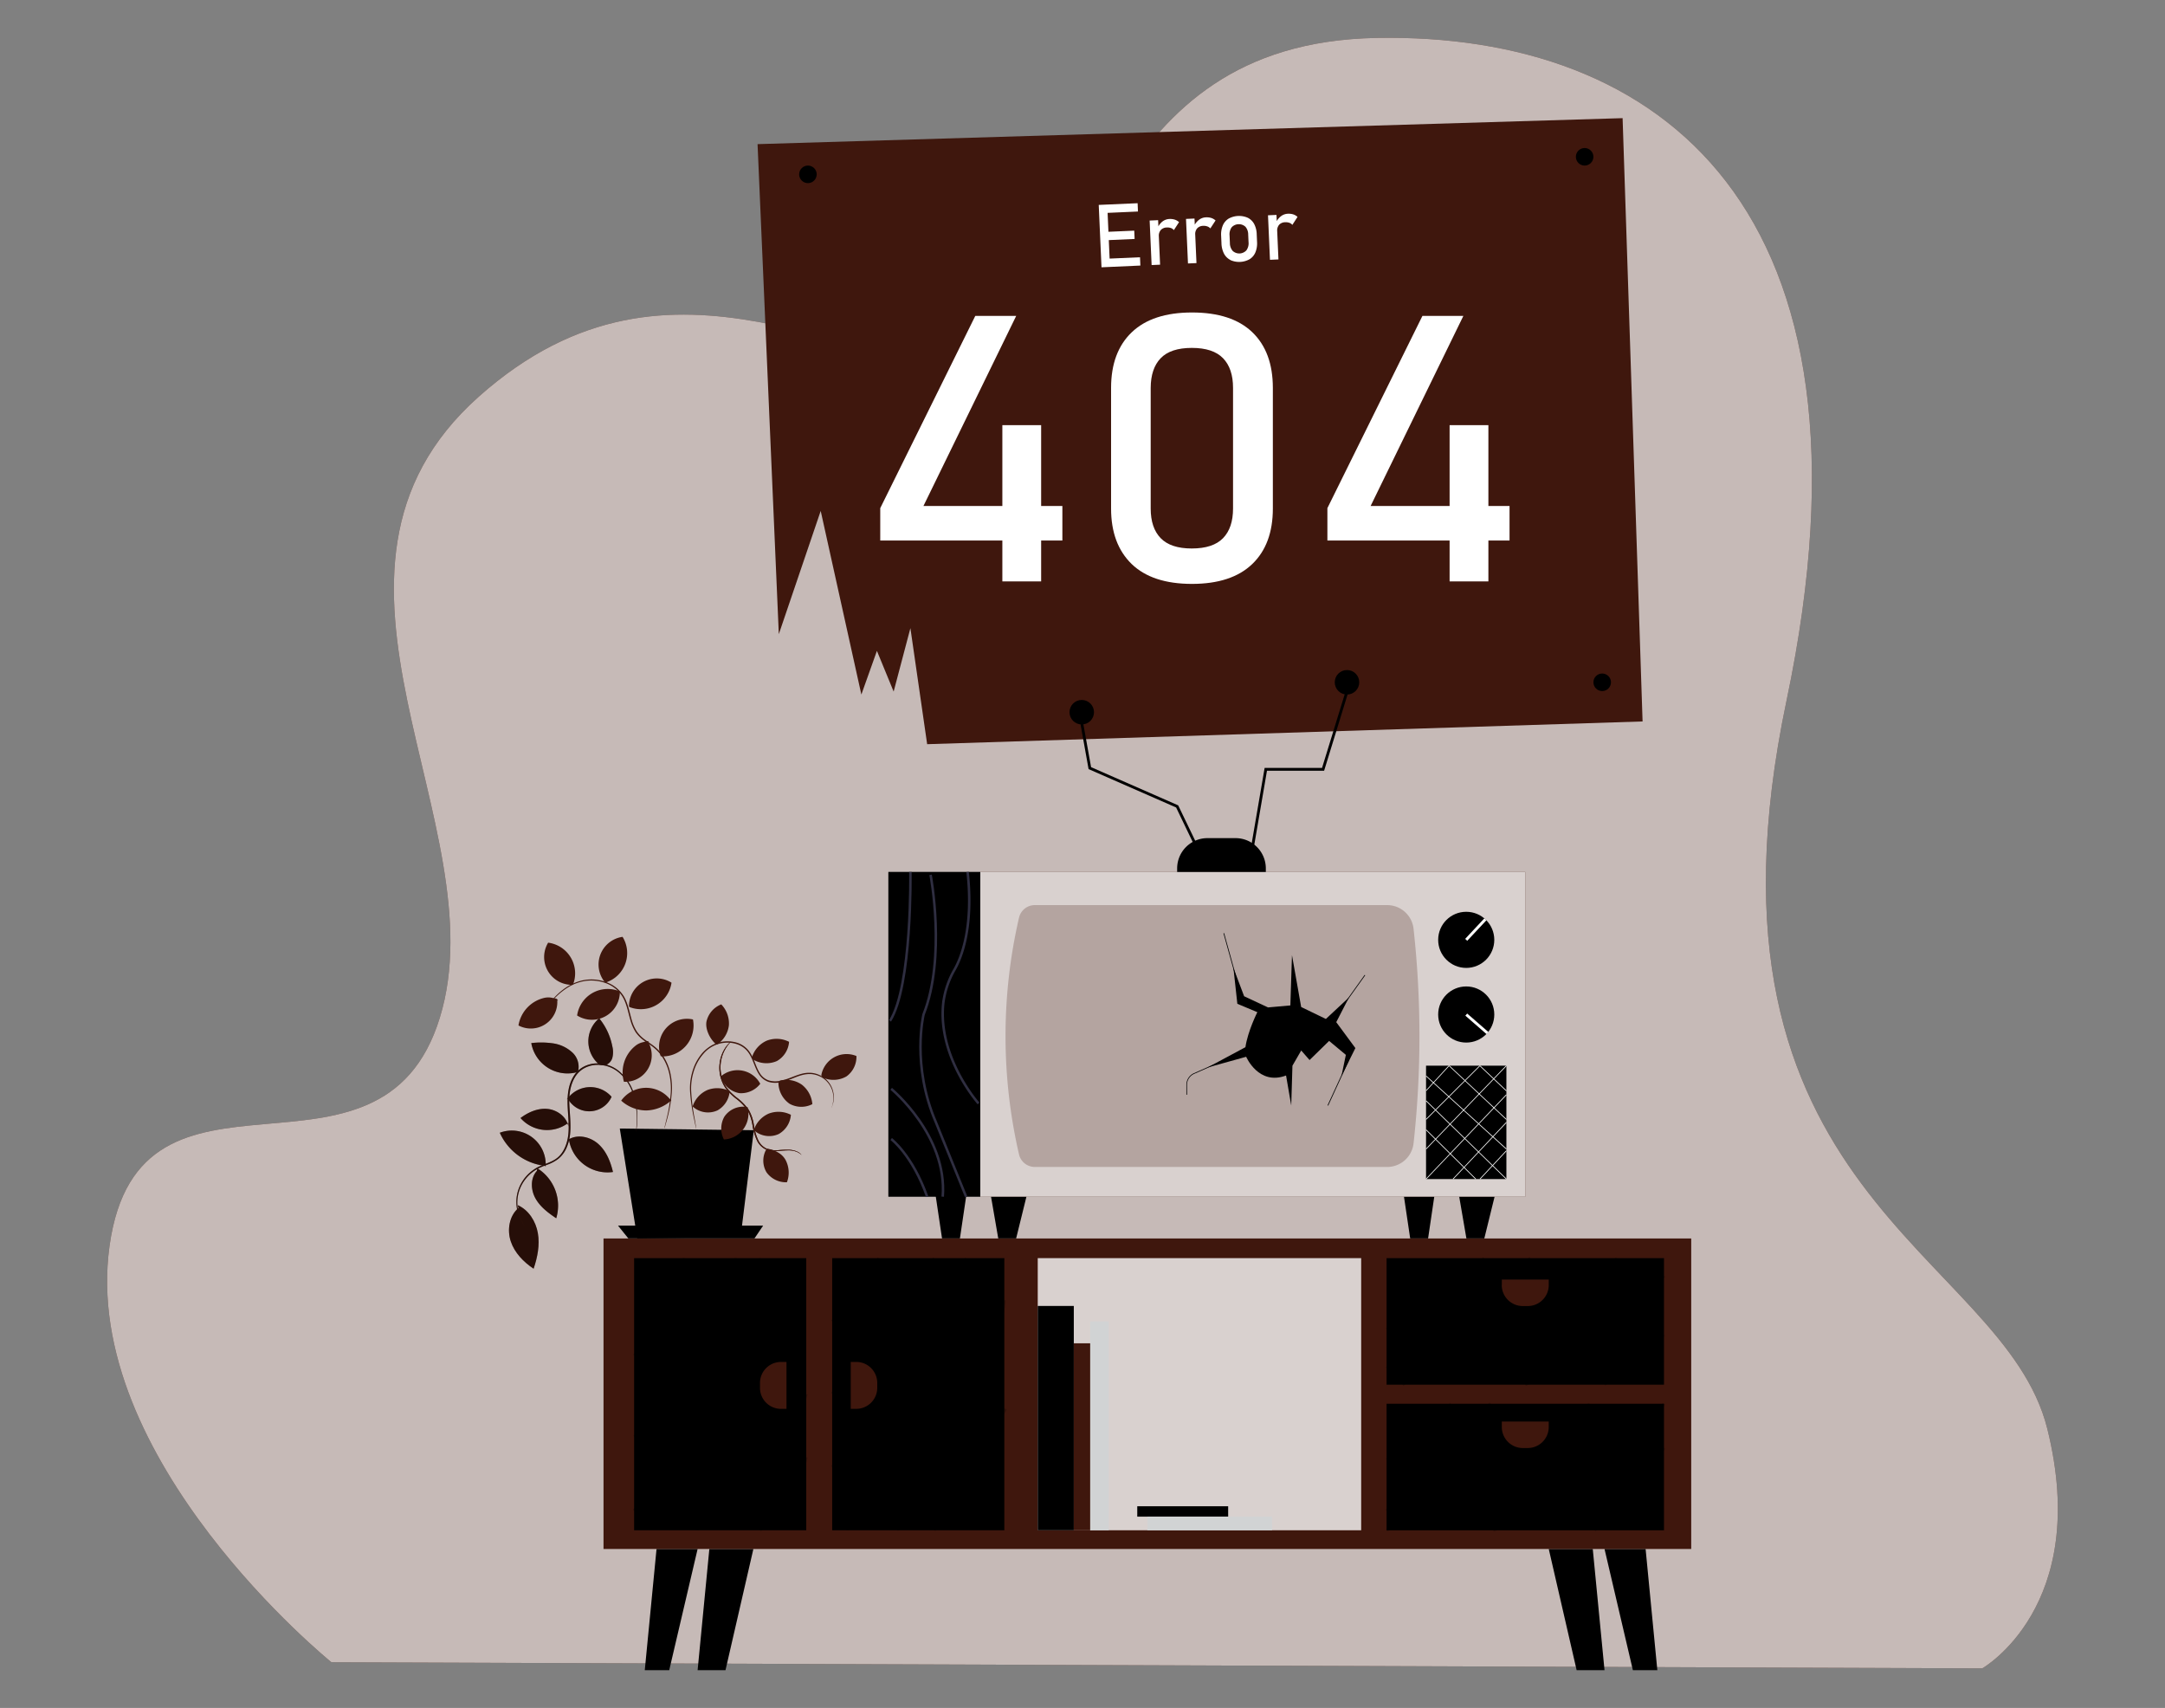 <!DOCTYPE svg PUBLIC "-//W3C//DTD SVG 1.1//EN" "http://www.w3.org/Graphics/SVG/1.1/DTD/svg11.dtd">
<svg id="a9745a72-b278-468b-8658-92c282aa8c47" data-name="Layer 1" xmlns="http://www.w3.org/2000/svg" width="865.76" height="682.89" viewBox="0 0 865.76 682.89">
<rect x="0" y="0" width="865.76" height="682.89" fill="#808080" stroke="none"/>
<defs>
<style xmlns="http://www.w3.org/1999/xhtml">*, ::after, ::before { box-sizing: border-box; }
img, svg { vertical-align: middle; }
</style>
<style xmlns="http://www.w3.org/1999/xhtml">*, body, html { -webkit-font-smoothing: antialiased; }
img, svg { max-width: 100%; }
</style>
</defs>
<path d="M132.53,664.61S32,583.43,43.8,498.19,152.24,484,175.9,406.86,112.35,229,191.45,158.6,343.5,155.2,392.8,141,438.15,17.19,550.54,15.16,756.1,82.13,714.44,280,801,500.22,818.69,571.25s-26,95.81-26,95.81Z" fill="#3f170d" data-primary="true"/>
<path d="M132.53,664.61S32,583.43,43.8,498.19,152.24,484,175.9,406.86,112.35,229,191.45,158.6,343.5,155.2,392.8,141,438.15,17.19,550.54,15.16,756.1,82.13,714.44,280,801,500.22,818.69,571.25s-26,95.81-26,95.81Z" fill="#fff" opacity="0.7"/>
<polygon points="262.54 619.33 257.84 667.78 267.62 667.78 278.97 619.33 262.54 619.33" fill="#000000" data-secondary="true"/>
<polygon points="278.97 667.78 283.66 619.33 301.27 619.33 290.12 667.78 278.97 667.78" fill="#000000" data-secondary="true"/>
<polygon points="658.06 619.33 662.75 667.78 652.97 667.78 641.63 619.33 658.06 619.33" fill="#000000" data-secondary="true"/>
<polygon points="641.63 667.78 636.93 619.33 619.33 619.33 630.48 667.78 641.63 667.78" fill="#000000" data-secondary="true"/>
<polygon points="376.71 495.18 373.62 474.45 386.93 474.45 383.86 495.18 376.71 495.18" fill="#000000" data-secondary="true"/>
<polygon points="395.61 474.45 399.19 495.18 406.34 495.18 411.45 474.45 395.61 474.45" fill="#000000" data-secondary="true"/>
<polygon points="563.92 495.18 560.84 474.45 574.14 474.45 571.08 495.18 563.92 495.18" fill="#000000" data-secondary="true"/>
<polygon points="582.83 474.45 586.4 495.18 593.56 495.18 598.66 474.45 582.83 474.45" fill="#000000" data-secondary="true"/>
<rect x="392" y="348.63" width="217.95" height="129.85" fill="#3f170d" data-primary="true"/>
<rect x="392" y="348.63" width="217.95" height="129.85" fill="#fff" opacity="0.8"/>
<path d="M554.7,466.59H413.82a6.49,6.49,0,0,1-6.32-5,210.2,210.2,0,0,1,0-94.7,6.48,6.48,0,0,1,6.32-5H554.7a10.62,10.62,0,0,1,10.56,9.42,391.73,391.73,0,0,1,0,85.91A10.63,10.63,0,0,1,554.7,466.59Z" fill="#3f170d" opacity="0.24" data-primary="true"/>
<polygon points="302.94 57.63 648.86 47.24 656.85 288.46 370.76 297.55 364.06 251.15 357.36 276.51 350.67 260.24 344.45 277.7 328.19 204.28 311.44 253.55 302.94 57.63" fill="#3f170d" data-primary="true"/>
<path d="M352,203.17l38-76.85h16.36l-37.09,76h55.56v13.79H352ZM400.83,170h15.51v62.47H400.83Z" fill="#fff"/>
<path d="M452.54,225.51q-8.24-8-8.23-22.19V155.08q0-14.31,8.26-22.22t24.08-7.92q15.9,0,24.12,7.88T509,155.08v48.24q0,14.31-8.26,22.22t-24.08,7.92Q460.77,233.46,452.54,225.51Zm36.54-10.33q4-4.12,4-11.86V155.08q0-7.74-4-11.86t-12.47-4.12q-8.49,0-12.46,4.12t-4,11.86v48.24q0,7.74,4,11.86t12.42,4.12Q485.08,219.3,489.08,215.18Z" fill="#fff"/>
<path d="M530.81,203.17l38-76.85h16.37l-37.09,76h55.56v13.79H530.81ZM579.68,170h15.51v62.47H579.68Z" fill="#fff"/>
<path d="M439.37,81.93l3.4-.15,1.1,24.94-3.39.15Zm1.65-.07,13.9-.61.14,3.32-13.89.62Zm.48,10.89,12.07-.53.15,3.32-12.07.54Zm.48,10.72,13.9-.61.14,3.32-13.89.62Z" fill="#fff"/>
<path d="M459.73,88.18l3.39-.15.79,17.8-3.39.15Zm8.52,3a4.06,4.06,0,0,0-1.6-.22,3.34,3.34,0,0,0-2.46,1,3.48,3.48,0,0,0-.78,2.58l-.5-3.41a6.6,6.6,0,0,1,1.95-2.57,4.81,4.81,0,0,1,2.76-1,6.23,6.23,0,0,1,2.16.26,4.73,4.73,0,0,1,1.71,1L469.42,92A2.81,2.81,0,0,0,468.25,91.17Z" fill="#fff"/>
<path d="M474.27,87.53l3.4-.15.79,17.81-3.4.15Zm8.52,3a4,4,0,0,0-1.59-.23,3.31,3.31,0,0,0-2.46,1,3.49,3.49,0,0,0-.78,2.59l-.5-3.42a6.48,6.48,0,0,1,2-2.57,4.77,4.77,0,0,1,2.76-1,6.2,6.2,0,0,1,2.15.25,4.79,4.79,0,0,1,1.72,1L484,91.33A2.76,2.76,0,0,0,482.79,90.53Z" fill="#fff"/>
<path d="M492,103.93a5.9,5.9,0,0,1-2.55-2.54,9.69,9.69,0,0,1-1-4.16l-.13-2.9a9.35,9.35,0,0,1,.66-4.17,5.89,5.89,0,0,1,2.32-2.74,8.67,8.67,0,0,1,7.69-.34,5.93,5.93,0,0,1,2.56,2.52,9.35,9.35,0,0,1,1,4.1l.13,3a9.43,9.43,0,0,1-.66,4.2,5.88,5.88,0,0,1-2.32,2.74,8.58,8.58,0,0,1-7.69.34Zm6.44-3.86a4.8,4.8,0,0,0,.84-3.26l-.14-3a4.79,4.79,0,0,0-1.11-3.16,3.93,3.93,0,0,0-5.51.24,4.83,4.83,0,0,0-.83,3.25l.13,3a4.81,4.81,0,0,0,1.12,3.18,3.88,3.88,0,0,0,5.5-.25Z" fill="#fff"/>
<path d="M507.06,86.08l3.39-.15.79,17.8-3.39.15Zm8.52,3a4.06,4.06,0,0,0-1.6-.22,3.34,3.34,0,0,0-2.46,1,3.52,3.52,0,0,0-.78,2.58l-.5-3.41a6.6,6.6,0,0,1,2-2.57,4.81,4.81,0,0,1,2.76-1,6.23,6.23,0,0,1,2.16.26,4.73,4.73,0,0,1,1.71,1l-2.07,3.19A2.81,2.81,0,0,0,515.58,89.07Z" fill="#fff"/>
<circle cx="323.08" cy="69.71" r="3.51" fill="#000000" data-secondary="true"/>
<circle cx="633.68" cy="62.69" r="3.51" fill="#000000" data-secondary="true"/>
<circle cx="640.7" cy="272.8" r="3.51" fill="#000000" data-secondary="true"/>
<rect x="241.34" y="495.18" width="434.96" height="124.15" fill="#3f170d" data-primary="true"/>
<rect x="253.57" y="503.04" width="68.84" height="108.81" fill="#000000" data-secondary="true"/>
<rect x="332.78" y="503.04" width="68.84" height="108.81" fill="#000000" data-secondary="true"/>
<rect x="584.65" y="472.87" width="50.6" height="110.93" transform="translate(1138.28 -81.61) rotate(90)" fill="#000000" data-secondary="true"/>
<rect x="584.65" y="531.09" width="50.6" height="110.93" transform="translate(1196.5 -23.39) rotate(90)" fill="#000000" data-secondary="true"/>
<path d="M312.31,544.55h2.2a0,0,0,0,1,0,0v18.76a0,0,0,0,1,0,0h-2.2a8.4,8.4,0,0,1-8.4-8.4v-2A8.4,8.4,0,0,1,312.31,544.55Z" fill="#3f170d" data-primary="true"/>
<rect x="414.98" y="503.04" width="129.34" height="108.81" fill="#fff" opacity="0.8"/>
<rect x="414.98" y="522.16" width="14.42" height="89.69" fill="#000000" data-secondary="true"/>
<rect x="429.4" y="537.09" width="6.57" height="74.76" fill="#3f170d" data-primary="true"/>
<rect x="435.97" y="528.34" width="7.39" height="83.52" fill="#d1d3d4"/>
<rect x="454.78" y="602.25" width="36.35" height="4.15" fill="#000000" data-secondary="true"/>
<rect x="458.82" y="606.4" width="49.86" height="5.46" fill="#d1d3d4"/>
<rect x="570.26" y="426.09" width="32.13" height="45.34" fill="#000000" data-secondary="true"/>
<circle cx="586.33" cy="405.63" r="11.22" fill="#000000" data-secondary="true"/>
<circle cx="586.33" cy="375.78" r="11.22" fill="#000000" data-secondary="true"/>
<path d="M493.23,387l1.57,14.35,8,3.35s-3.81,7.49-4.77,14l-15.16,8.13,15.46-4.3s4.95,11.64,15.95,7.49l2.07,12,.48-15.92,3.51-6.08,3.34,3.82,7.82-7.65,6.69,5.58-1.75,8.45L542,419.05l-7.65-10.36,5.1-9.89-9.25,8.61-9.88-4.78-3.67-20.73L516,402l-8.93.8-9.56-4.47Z" fill="#000000" data-secondary="true"/>
<polygon points="494.95 393.71 489.25 373.17 489.52 373.09 495.22 393.64 494.95 393.71" fill="#000000" data-secondary="true"/>
<polygon points="535.34 404.8 535.11 404.63 545.71 389.79 545.94 389.95 535.34 404.8" fill="#000000" data-secondary="true"/>
<path d="M474.69,437.71h-.27v-3.95a5.09,5.09,0,0,1,3-4.66l10-4.42.12.25-10,4.42a4.83,4.83,0,0,0-2.87,4.41Z" fill="#000000" data-secondary="true"/>
<polygon points="531.13 442.07 530.87 441.95 539.32 423.56 539.58 423.68 531.13 442.07" fill="#000000" data-secondary="true"/>
<rect x="355.25" y="348.63" width="36.75" height="129.85" fill="#000000" data-secondary="true"/>
<rect x="355.25" y="348.63" width="36.75" height="129.85" opacity="0.22"/>
<path d="M482.84,335.11h11.24a12.11,12.11,0,0,1,12.11,12.11v1.41a0,0,0,0,1,0,0H470.73a0,0,0,0,1,0,0v-1.41A12.11,12.11,0,0,1,482.84,335.11Z" fill="#000000" data-secondary="true"/>
<polygon points="477.15 337.07 470.32 322.85 435.31 307.51 431.91 288.56 433.01 288.37 436.31 306.73 471.14 322 478.16 336.58 477.15 337.07" fill="#000000" data-secondary="true"/>
<polygon points="501.52 338.07 500.42 337.88 505.71 307.04 528.67 307.04 538.12 276.34 539.19 276.67 529.5 308.16 506.65 308.16 501.52 338.07" fill="#000000" data-secondary="true"/>
<circle cx="432.58" cy="284.76" r="4.9" fill="#000000" data-secondary="true"/>
<circle cx="538.65" cy="272.8" r="4.9" fill="#000000" data-secondary="true"/>
<rect x="584.55" y="371.13" width="11.21" height="1.12" transform="translate(-84.48 548.62) rotate(-46.9)" fill="#fff"/>
<rect x="590" y="403.7" width="1.12" height="11.22" transform="translate(-105.84 586.28) rotate(-48.98)" fill="#fff"/>
<path d="M364.06,348.63s.73,45.51-8.16,59.56" fill="none" stroke="#2f2e41" stroke-miterlimit="10"/>
<path d="M372.13,349.79s6.28,32.85-2.81,55.84c0,0-4.94,20.23,4.95,43.13l12.06,29.71" fill="none" stroke="#2f2e41" stroke-miterlimit="10"/>
<path d="M391.32,441.2s-16.46-18.42-14.11-40.14a35.53,35.53,0,0,1,4.56-13.48c2.63-4.67,7.6-16.79,5.16-38.95" fill="none" stroke="#2f2e41" stroke-miterlimit="10"/>
<path d="M356.37,435.34s22.55,18.57,20.62,43.13" fill="none" stroke="#2f2e41" stroke-miterlimit="10"/>
<path d="M356.37,455.41s8.44,6.35,14.39,23.06" fill="none" stroke="#2f2e41" stroke-miterlimit="10"/>
<polygon points="570.36 436.2 570.16 436.02 579.37 426 579.57 426.19 570.36 436.2" fill="#fff"/>
<polygon points="570.36 447.69 570.16 447.49 591.72 426 591.91 426.19 570.36 447.69" fill="#fff"/>
<polygon points="570.36 459.52 570.16 459.33 602.29 426 602.49 426.19 570.36 459.52" fill="#fff"/>
<polygon points="570.36 471.52 570.16 471.33 602.29 437.61 602.5 437.8 570.36 471.52" fill="#fff"/>
<polygon points="581.14 471.52 580.94 471.33 602.29 448.67 602.5 448.86 581.14 471.52" fill="#fff"/>
<polygon points="591.92 471.52 591.71 471.33 602.29 460 602.5 460.19 591.92 471.52" fill="#fff"/>
<polygon points="590.06 471.53 570.16 451.81 570.36 451.61 590.26 471.33 590.06 471.53" fill="#fff"/>
<polygon points="602.3 471.53 570.16 440.23 570.36 440.03 602.49 471.33 602.3 471.53" fill="#fff"/>
<polygon points="602.3 459.53 570.17 430.31 570.36 430.11 602.49 459.32 602.3 459.53" fill="#fff"/>
<polygon points="602.3 447.69 579.37 426.19 579.56 425.99 602.49 447.49 602.3 447.69" fill="#fff"/>
<rect x="596.96" y="423.82" width="0.28" height="14.57" transform="translate(-126.47 568.29) rotate(-46.56)" fill="#fff"/>
<g opacity="0.2">
<path d="M554.77,532l-.58-1c.28-.17,28.24-17.1,38.91-28.35l.81.76C583.14,514.79,555.05,531.8,554.77,532Z"/>
</g>
<g opacity="0.2">
<path d="M554.81,547.53l-.66-.9c.16-.11,16.3-12,24.63-19.4.85-.76,1.56-1.35,2.24-1.87,5.33-4,23.3-17.63,30.66-22.78l.64.92c-7.35,5.13-25.3,18.71-30.62,22.75-.66.5-1.35,1.07-2.18,1.81C571.15,535.54,555,547.42,554.81,547.53Z"/>
</g>
<g opacity="0.2">
<path d="M561.16,554.1l-.64-.92c.19-.13,19.4-13.36,36.41-19.06.39-.17,43.41-18.31,49-31.3l1,.44c-5.76,13.41-47.84,31.15-49.63,31.9C580.43,540.82,561.35,554,561.16,554.1Z"/>
</g>
<g opacity="0.2">
<path d="M610.17,554.15l-.45-1c.33-.14,32.8-14.5,55.25-43.38l.88.68C643.23,539.55,610.5,554,610.17,554.15Z"/>
</g>
<g opacity="0.2">
<rect x="638.02" y="543.11" width="31.02" height="1.12" transform="translate(-196.56 547.37) rotate(-40.01)"/>
</g>
<g opacity="0.2">
<path d="M554.81,584.14l-.66-.9c.15-.1,15-11.1,25.66-22.37l.81.77C569.86,573,555,584,554.81,584.14Z"/>
</g>
<g opacity="0.2">
<path d="M554.87,604.41l-.79-.78c.1-.1,9.44-9.49,17.8-17,.85-.75,1.56-1.35,2.25-1.87,2-1.52,5-5.29,8.12-9.29,4.32-5.49,9.21-11.7,13.52-14.71l.64.91c-4.18,2.92-9,9.07-13.28,14.49-3.33,4.23-6.21,7.89-8.33,9.49-.66.5-1.35,1.08-2.18,1.82C564.29,595,555,604.32,554.87,604.41Z"/>
</g>
<g opacity="0.2">
<path d="M554.75,612.34l-.54-1a227.81,227.81,0,0,1,31.94-13.78c.32-.13,34.16-13.34,49-36.62l1,.59c-15,23.6-49.2,37-49.54,37.08A224.94,224.94,0,0,0,554.75,612.34Z"/>
</g>
<g opacity="0.2">
<path d="M597.28,612.38l-.35-1.06c.44-.14,44.61-15.06,68-50.37l.93.61C642.26,597.21,597.73,612.24,597.28,612.38Z"/>
</g>
<g opacity="0.2">
<path d="M638.05,612.27l-.74-.83a149.5,149.5,0,0,0,27.63-32.81l.95.59A150.42,150.42,0,0,1,638.05,612.27Z"/>
</g>
<g opacity="0.2">
<path d="M254,542.39l-.84-.74a95.24,95.24,0,0,0,20-38.72l1.09.22A96.43,96.43,0,0,1,254,542.39Z"/>
</g>
<g opacity="0.2">
<path d="M253.9,574.93l-.65-.91c6.66-4.73,16.21-17.54,19-21.35.74-1,1.51-2,2.28-3l.23-.3c18.33-23.62,18.81-46.11,18.81-46.34l1.12,0c0,.22-.47,23.07-19.05,47l-.23.29c-.76,1-1.53,2-2.26,3C269.55,558.26,260.5,570.23,253.9,574.93Z"/>
</g>
<g opacity="0.2">
<path d="M254,604.32l-.93-.6a143.7,143.7,0,0,1,9.49-11.54,80.13,80.13,0,0,1,8.87-8.72c33.51-27.8,31.9-79.88,31.88-80.4l1.11,0c0,.53,1.66,53.14-32.28,81.3a80.58,80.58,0,0,0-8.75,8.6A135.24,135.24,0,0,0,254,604.32Z"/>
</g>
<g opacity="0.2">
<path d="M279.28,612l-1.06-.33c.06-.23,1.85-5.8,17.27-21.64,1.91-1.95,4-3.92,6.15-5.87,5.21-4.65,17.61-16.59,20.24-26.87l1.08.28c-2.7,10.57-15.29,22.7-20.58,27.42-2.15,1.93-4.2,3.89-6.09,5.82C281.17,606.36,279.3,612,279.28,612Z"/>
</g>
<g opacity="0.2">
<path d="M304.29,612.26l-.77-.81c.15-.15,15.47-15.12,18.35-28.93l1.09.23C320,596.89,304.93,611.63,304.29,612.26Z"/>
</g>
<g opacity="0.2">
<path d="M333.19,528.72l-.82-.76c10.2-10.9,18.48-25.06,18.56-25.2l1,.56C351.81,503.46,343.47,517.72,333.19,528.72Z"/>
</g>
<g opacity="0.2">
<polygon points="333.24 557.57 332.32 556.94 340.96 544.23 373.18 502.7 374.06 503.38 341.87 544.89 333.24 557.57"/>
</g>
<g opacity="0.2">
<path d="M333.24,586.88l-.92-.65c4.77-6.77,16.65-22,23.3-30.45,1.94-2.46,4-4.77,6.44-7.47,15.28-16.78,23.65-45.14,23.74-45.43l1.07.32c-.09.28-8.53,28.89-24,45.86-2.45,2.69-4.47,5-6.39,7.41C351.15,563.28,338.17,579.87,333.24,586.88Z"/>
</g>
<g opacity="0.2">
<path d="M339.36,612l-1.08-.29c.07-.26,7.22-25.64,25.61-37.88a84.64,84.64,0,0,0,9.5-7.16c9.51-8.49,25.75-25.87,27.67-46.84l1.12.1c-2,21.35-18.41,39-28,47.58a86.23,86.23,0,0,1-9.64,7.25C346.47,586.76,339.43,611.75,339.36,612Z"/>
</g>
<g opacity="0.2">
<path d="M359,612.08c-.16-.38-3.9-9.46,7.7-25.85.18-.24,17.44-24.05,19.64-33.22l1.09.26c-2.25,9.39-19.1,32.63-19.82,33.61-11.2,15.81-7.62,24.67-7.58,24.75Z"/>
</g>
<g opacity="0.2">
<rect x="359.72" y="587.02" width="56.28" height="1.12" transform="translate(-315.2 624.81) rotate(-59.6)"/>
</g>
<path d="M348.61,544.55h2.2a0,0,0,0,1,0,0v18.76a0,0,0,0,1,0,0h-2.2a8.4,8.4,0,0,1-8.4-8.4v-2A8.4,8.4,0,0,1,348.61,544.55Z" transform="translate(691.01 1107.85) rotate(180)" fill="#3f170d" data-primary="true"/>
<path d="M613,507.48h2.2a0,0,0,0,1,0,0v18.76a0,0,0,0,1,0,0H613a8.4,8.4,0,0,1-8.4-8.4v-2a8.4,8.4,0,0,1,8.4-8.4Z" transform="translate(93.09 1126.8) rotate(-90)" fill="#3f170d" data-primary="true"/>
<path d="M613,564.24h2.2a0,0,0,0,1,0,0V583a0,0,0,0,1,0,0H613a8.4,8.4,0,0,1-8.4-8.4v-2A8.4,8.4,0,0,1,613,564.24Z" transform="translate(36.32 1183.57) rotate(-90)" fill="#3f170d" data-primary="true"/>
<g id="ff052c1b-c41f-4806-8f0b-b0d2ba46f647" data-name="freepik--Plant--inject-88">
<polyline points="254.84 495.14 247.85 451.23 301.44 451.89 296.16 494.57" fill="#000000" data-secondary="true"/>
<path d="M278,443.21a9.11,9.11,0,0,0,8.93.75,9.65,9.65,0,0,0,4.87-7.69,11,11,0,0,0-8.93-.44,10.77,10.77,0,0,0-5.91,6.6" fill="#3f170d" data-primary="true"/>
<path d="M302.47,452.67a9.14,9.14,0,0,0,8.93.75,9.64,9.64,0,0,0,4.87-7.69,10.92,10.92,0,0,0-8.93-.45,10.8,10.8,0,0,0-5.92,6.61" fill="#3f170d" data-primary="true"/>
<path d="M288.72,431.55a9.14,9.14,0,0,0,7,5.53,9.68,9.68,0,0,0,8.3-3.75,10.29,10.29,0,0,0-13.94-4.21,10.41,10.41,0,0,0-1.79,1.21" fill="#3f170d" data-primary="true"/>
<path d="M297.66,442.49a9.15,9.15,0,0,0-8,4,9.62,9.62,0,0,0-.18,9.1,10.28,10.28,0,0,0,9.8-10.74,10,10,0,0,0-.34-2.18" fill="#3f170d" data-primary="true"/>
<path d="M306.3,459.78a9.13,9.13,0,0,0,.21,8.93,9.59,9.59,0,0,0,8.17,4,10.9,10.9,0,0,0-.51-8.87c-1.41-2.57-3.94-3.83-7.12-4.55" fill="#3f170d" data-primary="true"/>
<path d="M320.54,461.81a6.23,6.23,0,0,0-2.12-1.35,9.22,9.22,0,0,0-2.9-.52,37.25,37.25,0,0,0-4,.24,11.46,11.46,0,0,1-4.87-.43,7.41,7.41,0,0,1-4-3.88,21.84,21.84,0,0,1-1.73-5.93,17.32,17.32,0,0,0-2.06-6.08,21.85,21.85,0,0,0-4.55-4.61,21.76,21.76,0,0,1-4.33-4.4,14.6,14.6,0,0,1-2.16-10,14.13,14.13,0,0,1,2.63-6.49,10.79,10.79,0,0,1,1.29-1.41,2.69,2.69,0,0,1,.51-.44,2.64,2.64,0,0,1-.43.52,14.06,14.06,0,0,0-1.18,1.47,14.71,14.71,0,0,0-.22,16.14,22,22,0,0,0,4.26,4.26,21.77,21.77,0,0,1,4.66,4.73,17.33,17.33,0,0,1,2.14,6.29,21.75,21.75,0,0,0,1.66,5.8,7,7,0,0,0,3.71,3.67,11.2,11.2,0,0,0,4.67.46,33.42,33.42,0,0,1,4-.14,8.72,8.72,0,0,1,3,.62,5,5,0,0,1,1.61,1,2.43,2.43,0,0,1,.33.38C320.52,461.75,320.55,461.8,320.54,461.81Z" fill="#3f170d" data-primary="true"/>
<path d="M320.54,461.81a6.23,6.23,0,0,0-2.12-1.35,9.22,9.22,0,0,0-2.9-.52,37.25,37.25,0,0,0-4,.24,11.46,11.46,0,0,1-4.87-.43,7.41,7.41,0,0,1-4-3.88,21.84,21.84,0,0,1-1.73-5.93,17.32,17.32,0,0,0-2.06-6.08,21.85,21.85,0,0,0-4.55-4.61,21.76,21.76,0,0,1-4.33-4.4,14.6,14.6,0,0,1-2.16-10,14.13,14.13,0,0,1,2.63-6.49,10.79,10.79,0,0,1,1.29-1.41,2.69,2.69,0,0,1,.51-.44,2.64,2.64,0,0,1-.43.52,14.06,14.06,0,0,0-1.18,1.47,14.71,14.71,0,0,0-.22,16.14,22,22,0,0,0,4.26,4.26,21.77,21.77,0,0,1,4.66,4.73,17.33,17.33,0,0,1,2.14,6.29,21.75,21.75,0,0,0,1.66,5.8,7,7,0,0,0,3.71,3.67,11.2,11.2,0,0,0,4.67.46,33.42,33.42,0,0,1,4-.14,8.72,8.72,0,0,1,3,.62,5,5,0,0,1,1.61,1,2.43,2.43,0,0,1,.33.38C320.52,461.75,320.55,461.8,320.54,461.81Z" fill="#3f170d" data-primary="true"/>
<path d="M218.21,466.31a13.56,13.56,0,0,0-18.34-13.4,22.62,22.62,0,0,0,17.85,13.2" fill="#3f170d" data-primary="true"/>
<path d="M214.68,468.17c-2.63,2.88-2.46,7.51-.58,10.93s5.1,5.83,8.33,8a17.6,17.6,0,0,0-7.57-20" fill="#3f170d" data-primary="true"/>
<path d="M227.38,454.68a15.63,15.63,0,0,0,17.08,14l.66-.08c-1-4.22-2.7-8.46-6-11.32s-8.39-3.93-12-1.52" fill="#3f170d" data-primary="true"/>
<path d="M227.27,450.38c-.66-3.84-4.47-6.62-8.32-7s-7.7,1.3-10.8,3.64a14.07,14.07,0,0,0,19.16,1.9" fill="#3f170d" data-primary="true"/>
<path d="M207.32,483c-3.68,3.14-4.6,8.74-3.07,13.33s5.11,8.25,9.13,10.94c1.55-4.56,2.52-9.43,1.71-14.18s-3.67-9.31-8.07-11.24" fill="#3f170d" data-primary="true"/>
<path d="M226.7,439.62a11.3,11.3,0,0,1,15.71-3,12.2,12.2,0,0,1,2.15,1.91,9.77,9.77,0,0,1-17.64.45" fill="#3f170d" data-primary="true"/>
<path d="M231.21,428.56a14.71,14.71,0,0,1-18.35-9.81,13.84,13.84,0,0,1-.4-1.69,33.2,33.2,0,0,1,8.85.13,14.41,14.41,0,0,1,7.81,3.86,7.82,7.82,0,0,1,2,7.51" fill="#3f170d" data-primary="true"/>
<path d="M239.71,425.69A12,12,0,0,1,238,408.76a12.25,12.25,0,0,1,1.6-1.62,25.2,25.2,0,0,1,5.26,11.22,9.31,9.31,0,0,1,0,4.63,4.27,4.27,0,0,1-3.24,3" fill="#3f170d" data-primary="true"/>
<g opacity="0.4">
<path d="M218.21,466.31a13.56,13.56,0,0,0-18.34-13.4,22.62,22.62,0,0,0,17.85,13.2"/>
</g>
<g opacity="0.4">
<path d="M214.68,468.17c-2.63,2.88-2.46,7.51-.58,10.93s5.1,5.83,8.33,8a17.6,17.6,0,0,0-7.57-20"/>
</g>
<g opacity="0.4">
<path d="M227.38,454.68a15.63,15.63,0,0,0,17.08,14l.66-.08c-1-4.22-2.7-8.46-6-11.32s-8.39-3.93-12-1.52"/>
</g>
<g opacity="0.4">
<path d="M227.27,450.38c-.66-3.84-4.47-6.62-8.32-7s-7.7,1.3-10.8,3.64a14.07,14.07,0,0,0,19.16,1.9"/>
</g>
<g opacity="0.4">
<path d="M207.32,483c-3.68,3.14-4.6,8.74-3.07,13.33s5.11,8.25,9.13,10.94c1.55-4.56,2.52-9.43,1.71-14.18s-3.67-9.31-8.07-11.24"/>
</g>
<g opacity="0.4">
<path d="M226.7,439.62a11.3,11.3,0,0,1,15.71-3,12.2,12.2,0,0,1,2.15,1.91,9.77,9.77,0,0,1-17.64.45"/>
</g>
<g opacity="0.4">
<path d="M231.21,428.56a14.71,14.71,0,0,1-18.35-9.81,13.84,13.84,0,0,1-.4-1.69,33.2,33.2,0,0,1,8.85.13,14.41,14.41,0,0,1,7.81,3.86,7.82,7.82,0,0,1,2,7.51"/>
</g>
<g opacity="0.4">
<path d="M239.71,425.69A12,12,0,0,1,238,408.76a12.25,12.25,0,0,1,1.6-1.62,25.2,25.2,0,0,1,5.26,11.22,9.31,9.31,0,0,1,0,4.63,4.27,4.27,0,0,1-3.24,3"/>
</g>
<path d="M254.41,452.65a1.61,1.61,0,0,1,0-.31,5,5,0,0,1,.06-.88c0-.78.12-1.92.14-3.35a30.28,30.28,0,0,0-2-12.17,18.52,18.52,0,0,0-4.89-6.9,13.11,13.11,0,0,0-8.93-3.28,11.18,11.18,0,0,0-5,1.26,9.93,9.93,0,0,0-3.88,3.7c-1.94,3.22-2.43,7.24-2.23,11.17s.7,7.94.27,11.78a18.43,18.43,0,0,1-1.48,5.46,11.43,11.43,0,0,1-3.35,4.32,16.62,16.62,0,0,1-4.59,2.35,23.89,23.89,0,0,0-4.34,2,15.75,15.75,0,0,0-5.68,6.19,15.07,15.07,0,0,0-1.64,6.78,16.29,16.29,0,0,0,.86,5.23,19.42,19.42,0,0,0,2,4.08s-.07-.07-.2-.23-.35-.47-.51-.72a13.83,13.83,0,0,1-1.53-3.05,15.54,15.54,0,0,1-1-5.31,15.17,15.17,0,0,1,1.6-7,16.12,16.12,0,0,1,5.79-6.41c2.65-1.77,6.15-2.24,8.85-4.32s4.12-5.75,4.53-9.44-.13-7.65-.28-11.69.3-8.17,2.34-11.52a10.54,10.54,0,0,1,4.12-3.91,11.66,11.66,0,0,1,5.27-1.3,13.53,13.53,0,0,1,9.24,3.45,19.06,19.06,0,0,1,5,7.09,25.65,25.65,0,0,1,1.68,7,37.3,37.3,0,0,1,.15,5.39,26.49,26.49,0,0,1-.26,3.4,4.43,4.43,0,0,1-.11.87A1.08,1.08,0,0,1,254.41,452.65Z" fill="#3f170d" data-primary="true"/>
<g opacity="0.4">
<path d="M254.41,452.65a1.61,1.61,0,0,1,0-.31,5,5,0,0,1,.06-.88c0-.78.12-1.92.14-3.35a30.28,30.28,0,0,0-2-12.17,18.52,18.52,0,0,0-4.89-6.9,13.11,13.11,0,0,0-8.93-3.28,11.18,11.18,0,0,0-5,1.26,9.93,9.93,0,0,0-3.88,3.7c-1.94,3.22-2.43,7.24-2.23,11.17s.7,7.94.27,11.78a18.43,18.43,0,0,1-1.48,5.46,11.43,11.43,0,0,1-3.35,4.32,16.62,16.62,0,0,1-4.59,2.35,23.89,23.89,0,0,0-4.34,2,15.75,15.75,0,0,0-5.68,6.19,15.07,15.07,0,0,0-1.64,6.78,16.29,16.29,0,0,0,.86,5.23,19.42,19.42,0,0,0,2,4.08s-.07-.07-.2-.23-.35-.47-.51-.72a13.83,13.83,0,0,1-1.53-3.05,15.54,15.54,0,0,1-1-5.31,15.17,15.17,0,0,1,1.6-7,16.12,16.12,0,0,1,5.79-6.41c2.65-1.77,6.15-2.24,8.85-4.32s4.12-5.75,4.53-9.44-.13-7.65-.28-11.69.3-8.17,2.34-11.52a10.54,10.54,0,0,1,4.12-3.91,11.66,11.66,0,0,1,5.27-1.3,13.53,13.53,0,0,1,9.24,3.45,19.06,19.06,0,0,1,5,7.09,25.65,25.65,0,0,1,1.68,7,37.3,37.3,0,0,1,.15,5.39,26.49,26.49,0,0,1-.26,3.4,4.43,4.43,0,0,1-.11.87A1.08,1.08,0,0,1,254.41,452.65Z"/>
</g>
<path d="M332.46,443.07a11.25,11.25,0,0,0,.8-3.93,9.53,9.53,0,0,0-1.05-4.54,9.43,9.43,0,0,0-4.36-4.22,9.83,9.83,0,0,0-3.45-.93,11.39,11.39,0,0,0-3.85.45c-2.62.69-5.22,2.23-8.34,2.8a9.83,9.83,0,0,1-4.82-.11,7.36,7.36,0,0,1-3.94-3.15c-1.87-2.9-2.4-6.55-4.66-9.22a9.19,9.19,0,0,0-4.23-2.77,12,12,0,0,0-4.95-.5,12.61,12.61,0,0,0-8.22,4.28,19.06,19.06,0,0,0-4.09,7.55,22.59,22.59,0,0,0-.91,7.49,80.54,80.54,0,0,0,1.39,11l.5,3a3.5,3.5,0,0,0,.13.77v.27a.75.75,0,0,0-.08-.26l-.18-.76c-.14-.72-.36-1.71-.61-2.94a72.77,72.77,0,0,1-1.59-11,23.15,23.15,0,0,1,.86-7.63,19.55,19.55,0,0,1,4.15-7.81,15,15,0,0,1,3.76-3,13,13,0,0,1,10-1,9.79,9.79,0,0,1,4.47,2.95c2.39,2.87,2.9,6.53,4.7,9.29A6.71,6.71,0,0,0,307.5,432a9.27,9.27,0,0,0,4.56.12c3-.57,5.58-2,8.31-2.73a11.57,11.57,0,0,1,4-.44,10,10,0,0,1,3.59,1,9.67,9.67,0,0,1,5.46,9.13,9.22,9.22,0,0,1-.58,3A4.63,4.63,0,0,1,332.46,443.07Z" fill="#3f170d" data-primary="true"/>
<path d="M301.11,423.61a10.43,10.43,0,0,0,9.56.63,9.66,9.66,0,0,0,4.87-7.69,11,11,0,0,0-8.93-.46,10.82,10.82,0,0,0-5.9,6.61" fill="#3f170d" data-primary="true"/>
<path d="M311.28,432.83a10.38,10.38,0,0,0,4.46,8.49,9.64,9.64,0,0,0,9.11.15,11,11,0,0,0-4.24-7.81,10.87,10.87,0,0,0-8.72-1.6" fill="#3f170d" data-primary="true"/>
<path d="M328.9,430.79a10.43,10.43,0,0,0,9.58-.4,9.63,9.63,0,0,0,4-8.16,10.28,10.28,0,0,0-14.05,7.69" fill="#3f170d" data-primary="true"/>
<path d="M286.31,417.51c-2.57-2.23-4.3-6.11-3.81-9a9.65,9.65,0,0,1,5.92-6.93,11,11,0,0,1,3.06,8.35,10.84,10.84,0,0,1-4.57,7.6" fill="#3f170d" data-primary="true"/>
<path d="M217.48,404.89a.64.64,0,0,1,.1-.24l.36-.66a27.64,27.64,0,0,1,1.55-2.42,26.09,26.09,0,0,1,7.66-7.25,19.16,19.16,0,0,1,6.89-2.53,16.88,16.88,0,0,1,8.36.89,13.62,13.62,0,0,1,7.16,5.84c1.64,2.87,2.16,6.24,3.12,9.47a17,17,0,0,0,2,4.46,13.7,13.7,0,0,0,3.4,3.35c1.27.94,2.61,1.8,3.83,2.78a16.75,16.75,0,0,1,3.11,3.35,20.79,20.79,0,0,1,3.19,7.81,27.25,27.25,0,0,1,.42,7.32,55.69,55.69,0,0,1-1.86,10.41c-.33,1.2-.6,2.14-.77,2.76a5.89,5.89,0,0,1-.32.95,6.55,6.55,0,0,1,.2-1c.16-.68.38-1.62.66-2.79A60.72,60.72,0,0,0,268.23,437a27.54,27.54,0,0,0-.49-7.19,20.42,20.42,0,0,0-3.16-7.58,15.73,15.73,0,0,0-3-3.24c-1.18-1-2.52-1.8-3.81-2.76a14.32,14.32,0,0,1-3.55-3.48,17.76,17.76,0,0,1-2.07-4.67c-1-3.28-1.5-6.59-3.08-9.34a13.08,13.08,0,0,0-6.84-5.65,16.79,16.79,0,0,0-8.1-.89,18.27,18.27,0,0,0-6.7,2.4,26.92,26.92,0,0,0-7.7,7c-.75,1-1.27,1.8-1.63,2.36A10.33,10.33,0,0,1,217.48,404.89Z" fill="#3f170d" data-primary="true"/>
<path d="M259.63,416.7c-.88-.83-1.31-.25-2.51,0a7.32,7.32,0,0,0-3.21,1.6,13.58,13.58,0,0,0-4.4,14.23,10.59,10.59,0,0,0,9.67-15.91" fill="#3f170d" data-primary="true"/>
<path d="M223.16,400.11c-.45-1.12-1.12-.79-2.23-1.12a7.43,7.43,0,0,0-3.6.07,13.57,13.57,0,0,0-10,10.95,10.59,10.59,0,0,0,15.51-10.13" fill="#3f170d" data-primary="true"/>
<path d="M267.6,439.13a12.25,12.25,0,0,0-19.19.94,15.07,15.07,0,0,0,10,3.93,15.49,15.49,0,0,0,10.05-4.06" fill="#3f170d" data-primary="true"/>
<path d="M264.61,422.38a12.37,12.37,0,0,0,12.5-14.77,11.15,11.15,0,0,0-12.91,14.64" fill="#3f170d" data-primary="true"/>
<path d="M251.82,402.68a12.39,12.39,0,0,0,16-7.07,12.16,12.16,0,0,0,.71-2.71,11.11,11.11,0,0,0-17,9.52" fill="#3f170d" data-primary="true"/>
<path d="M247.49,396.25a12.38,12.38,0,0,0-16,7.07,12,12,0,0,0-.71,2.71,11.17,11.17,0,0,0,17.1-9.5" fill="#3f170d" data-primary="true"/>
<path d="M242.38,392.78a12.35,12.35,0,0,0,6.58-18.2,11.17,11.17,0,0,0-7,18.23" fill="#3f170d" data-primary="true"/>
<path d="M229.24,393.41a12.37,12.37,0,0,0-7.4-15.86,12,12,0,0,0-2.64-.64,11.1,11.1,0,0,0,9.85,16.85" fill="#3f170d" data-primary="true"/>
<polygon points="247.16 490.05 251.26 495.14 301.71 495.14 305.15 490.05 247.16 490.05" fill="#000000" data-secondary="true"/>
<polygon points="247.16 490.05 251.26 495.14 301.71 495.14 305.15 490.05 247.16 490.05" opacity="0.2"/>
</g>
</svg>